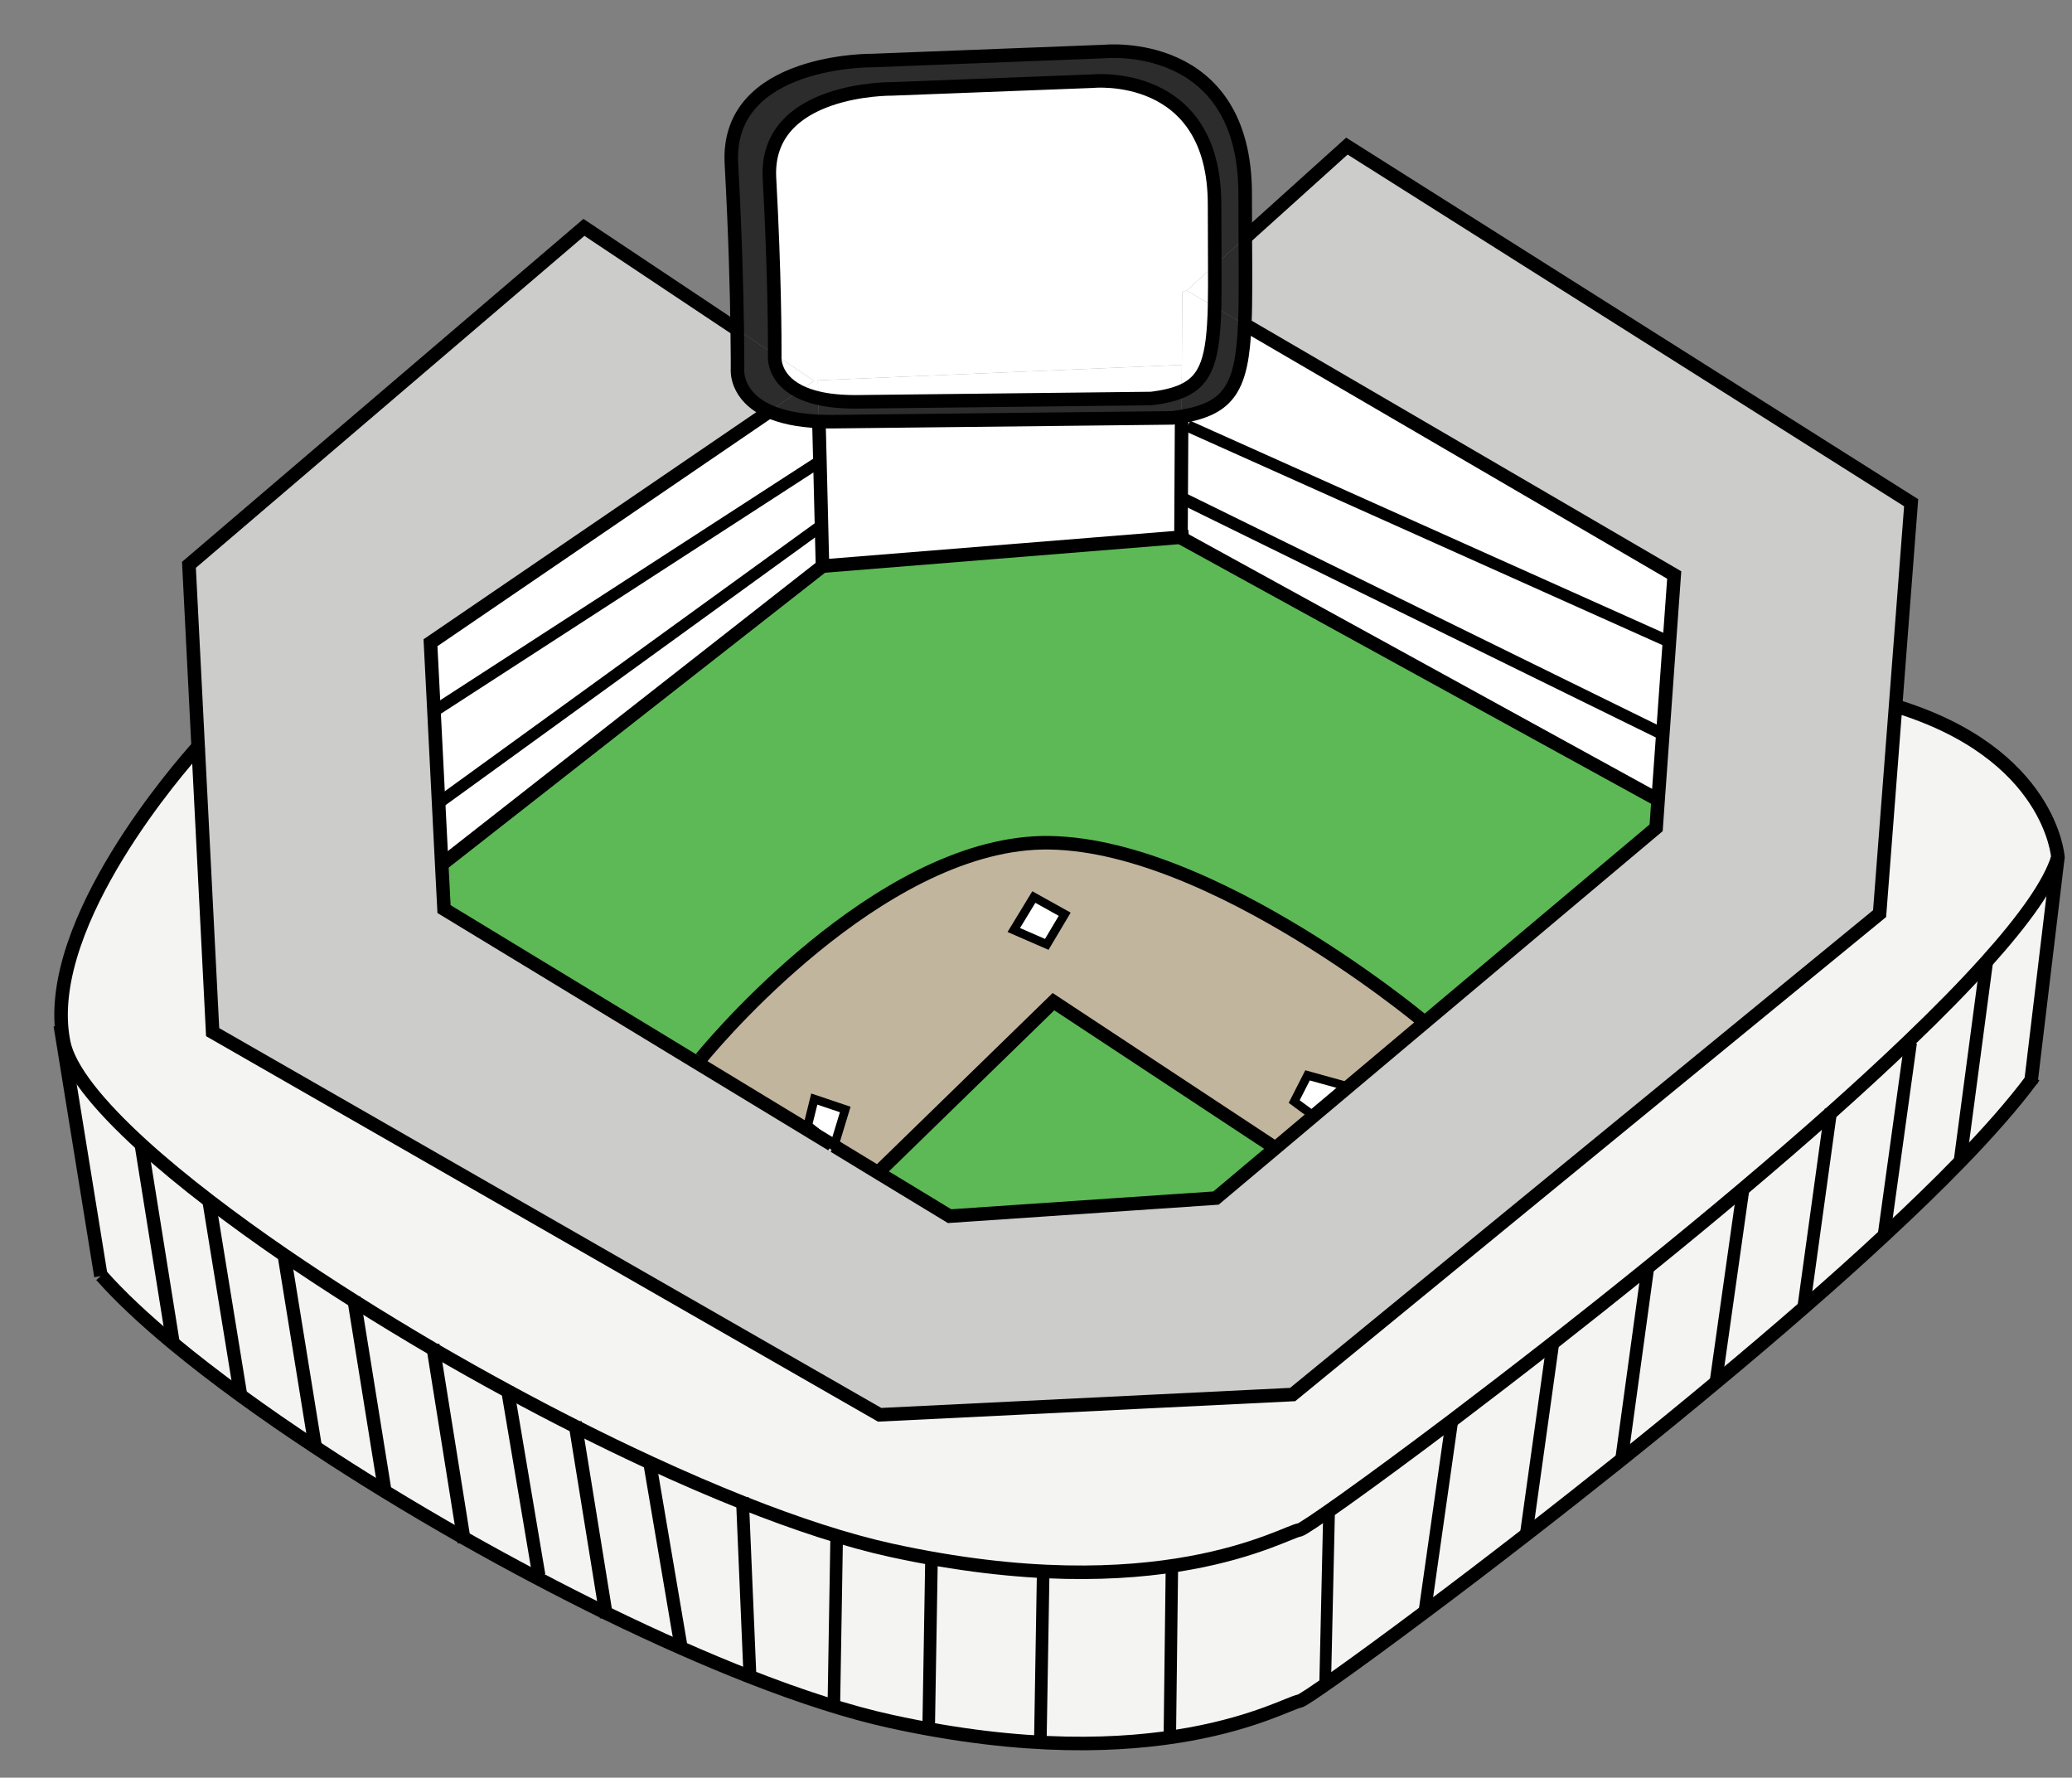<?xml version="1.0" encoding="utf-8"?>
<!-- Generator: Adobe Illustrator 21.0.0, SVG Export Plug-In . SVG Version: 6.00 Build 0)  -->
<svg version="1.1" id="Layer_2" xmlns="http://www.w3.org/2000/svg" xmlns:xlink="http://www.w3.org/1999/xlink" x="0px" y="0px"
	 viewBox="0 0 305.985 262.487" enable-background="new 0 0 305.985 262.487" xml:space="preserve">
<rect x="0" y="0" width="305.985" height="262.487" fill="#808080" stroke="none"/>
<path fill="none" stroke="#000000" stroke-width="2" stroke-miterlimit="10" d="M166.903,290.399"/>
<g id="XMLID_1_">
	<g>
		<polygon fill="#FFFFFF" points="121.322,77.894 121.462,83.594 65.232,127.644 64.772,118.564 120.902,77.904 		"/>
		<polygon fill="#FFFFFF" points="174.402,79.324 174.432,73.714 174.892,73.714 245.412,108.344 245.562,108.354 244.862,118.114 
			174.402,79.404 		"/>
		<polygon fill="#FFFFFF" points="246.532,94.774 245.562,108.354 245.412,108.344 174.892,73.714 174.432,73.714 174.492,62.904 
			175.402,62.904 		"/>
		<path fill="#FFFFFF" d="M247.242,84.904l-0.71,9.87l-71.13-31.87h-0.91v-1.4c7.13-1.21,8.92-4.35,9.33-13.59L247.242,84.904z"/>
		<path fill="#FFFFFF" d="M121.082,68.114l-0.15-5.89c0.61,0.03,1.26,0.04,1.93,0.04l50.28-0.56c0.47-0.06,0.92-0.13,1.35-0.2v1.4
			l-0.06,10.81l-0.03,5.61l-52.94,4.27l-0.14-5.7L121.082,68.114z"/>
		<polygon fill="#FFFFFF" points="121.082,68.114 121.322,77.894 120.902,77.904 64.772,118.564 64.072,104.684 64.652,104.654 		
			"/>
		<path fill="#F4F4F2" d="M303.902,126.574l-3.95,32.94c-2.66,3.57-6.24,7.64-10.5,12.03l3.93-29.59
			C298.932,135.774,302.742,130.454,303.902,126.574z"/>
		<path fill="#F4F4F2" d="M293.382,141.954c-3.27,3.65-7.17,7.61-11.49,11.75c-3.6,3.45-7.49,7.03-11.57,10.66
			c-4.18,3.72-8.56,7.49-13.01,11.25c-4.61,3.89-9.31,7.76-13.96,11.52c-4.77,3.86-9.49,7.61-14.02,11.16
			c-5.33,4.16-10.4,8.05-14.99,11.53c-12.71,9.6-21.77,15.99-22.44,16.08c-2.33,0.33-20.67,11.67-60.33,3
			c-6.43-1.41-13.9-3.85-21.91-7.03c-4.4-1.75-8.96-3.72-13.61-5.87c-3.64-1.68-7.34-3.47-11.04-5.35
			c-3.34-1.68-6.69-3.44-10.02-5.25c-3.7-2-7.37-4.07-10.98-6.17c-3.99-2.34-7.9-4.71-11.69-7.11c-3.58-2.26-7.05-4.54-10.35-6.8
			c-3.9-2.67-7.57-5.33-10.95-7.92c-3.73-2.86-7.1-5.64-10.01-8.29c-6.57-5.98-10.82-11.28-11.61-15.21
			c-0.06-0.33-0.12-0.66-0.17-0.99c-2.48-17.02,17.35-39.7,20.03-42.68l2.14,42.17l98.5,56.5l60.99-2.99l86.68-71.01l2.36-30.66
			c22.97,7,23.97,22.33,23.97,22.33C302.742,130.454,298.932,135.774,293.382,141.954z"/>
		<path fill="#F4F4F2" d="M293.382,141.954l-3.93,29.59c-3.37,3.47-7.16,7.14-11.24,10.92l3.94-28.49l-0.26-0.27
			C286.212,149.564,290.112,145.604,293.382,141.954z"/>
		<path fill="#CCCCCB" d="M279.932,104.244l-2.36,30.66l-86.68,71.01l-60.99,2.99l-98.5-56.5l-2.14-42.17l-1.36-26.83l58.33-49.83
			l22.64,15.09c0.06,3.72,0.04,5.82,0.04,5.82s-0.41,4.01,4.7,6.27l-50.04,34.15l0.5,9.78l0.7,13.88l0.46,9.08l0.34,6.59
			l37.51,22.78l19.75,11.99l0.33,0.27l0.02-0.06l6.54,3.98l10.51,6.38l39.34-2.67l8.66-7.28l5.76-4.85l16.32-13.73l34.26-28.81
			l0.29-4.12l0.7-9.76l0.97-13.58l0.71-9.87l-63.42-36.99c0.15-3.39,0.11-7.59,0.08-12.82l15-13.52l83.33,52.66L279.932,104.244z"/>
		<path fill="#F4F4F2" d="M281.892,153.704l0.26,0.27l-3.94,28.49c-3.68,3.43-7.6,6.94-11.66,10.47l-0.15-0.18l3.92-28.39
			C274.402,160.734,278.292,157.154,281.892,153.704z"/>
		<path fill="#F4F4F2" d="M270.322,164.364l-3.92,28.39l0.15,0.18c-4.25,3.71-8.65,7.45-13.09,11.14l-0.06-0.07l4-28.29l-0.09-0.1
			C261.762,171.854,266.142,168.084,270.322,164.364z"/>
		<path fill="#F4F4F2" d="M257.312,175.614l0.09,0.1l-4,28.29l0.06,0.07c-4.66,3.89-9.37,7.72-14,11.44l3.89-28.38
			C248.002,183.374,252.702,179.504,257.312,175.614z"/>
		<path fill="#5DB955" d="M174.402,79.404l70.46,38.71l-0.29,4.12l-34.26,28.81l-0.4-0.48c0,0-34.01-28.33-58.34-25.99
			c-24.34,2.33-48.01,31.66-48.01,31.66l-0.48,0.78l-37.51-22.78l-0.34-6.59l56.23-44.05l52.94-4.27V79.404z"/>
		<path fill="#F4F4F2" d="M243.352,187.134l-3.89,28.38c-4.8,3.83-9.5,7.54-13.98,11.01l-0.08-0.1l3.93-28.13
			C233.862,194.744,238.582,190.994,243.352,187.134z"/>
		<path fill="#F4F4F2" d="M229.332,198.294l-3.93,28.13l0.08,0.1c-5.45,4.23-10.56,8.12-15.07,11.49l-0.01-0.01l4-28.12l-0.06-0.06
			C218.932,206.344,224.002,202.454,229.332,198.294z"/>
		<path fill="#F4F4F2" d="M214.402,209.884l-4,28.12l0.01,0.01c-10.62,7.96-17.9,13.08-18.5,13.17c-2.34,0.34-20.67,11.67-60.34,3
			c-6.14-1.34-13.22-3.63-20.82-6.6l-1.09-25.71c8.01,3.18,15.48,5.62,21.91,7.03c39.66,8.67,58-2.67,60.33-3
			c0.67-0.09,9.73-6.48,22.44-16.08L214.402,209.884z"/>
		<path fill="#C2B59E" d="M210.312,151.044l-16.32,13.73l4.66-4.45l-5.56-1.54l-1.97,3.87l2.87,2.12l-5.76,4.85l-0.33-0.39
			l-32.33-21.33l-25.67,25l-0.18,0.29l-6.54-3.98l1.64-5.39l-4.57-1.54l-0.96,3.87l3.54,2.85l-19.75-11.99l0.48-0.78
			c0,0,23.67-29.33,48.01-31.66c24.33-2.34,58.34,25.99,58.34,25.99L210.312,151.044z M154.582,139.444l2.65-4.45l-4.56-2.54
			l-2.96,4.87L154.582,139.444z"/>
		<polygon fill="#FFFFFF" points="198.652,160.324 193.992,164.774 191.122,162.654 193.092,158.784 		"/>
		<polygon fill="#5DB955" points="187.902,169.234 188.232,169.624 179.572,176.904 140.232,179.574 129.722,173.194 
			129.902,172.904 155.572,147.904 		"/>
		<path fill="#2C2C2C" d="M183.902,35.094c0.03,5.23,0.07,9.43-0.08,12.82l-4.46-2.6c0.04-1.8,0.04-3.85,0.03-6.16L183.902,35.094z"
			/>
		<path fill="#2C2C2C" d="M183.902,35.094l-4.51,4.06c-0.01-2.62-0.03-5.58-0.03-8.93c0.02-20.08-17.97-18.24-17.97-18.24
			l-29.64,1.14c0,0-18.86-0.25-18.12,13.19c0.78,14.22,0.79,24.37,0.78,26.04l-5.54-3.69c-0.07-5.31-0.28-13.93-0.86-24.5
			c-0.86-15.52,20.9-15.23,20.9-15.23l34.23-1.33c0,0,20.76-2.12,20.74,21.07C183.882,30.974,183.892,33.104,183.902,35.094z"/>
		<path fill="#2C2C2C" d="M179.362,45.314l4.46,2.6c-0.41,9.24-2.2,12.38-9.33,13.59l0.02-3.74
			C178.272,56.144,179.172,52.744,179.362,45.314z"/>
		<path fill="#FFFFFF" d="M179.392,39.154c0.01,2.31,0.01,4.36-0.03,6.16l-4.13-2.41L179.392,39.154z"/>
		<path fill="#FFFFFF" d="M179.392,39.154l-4.16,3.75l-0.64,0.19l-0.06,10.81h-0.63l-53.12,2.25l0.07,2.64
			c-1.16-0.27-2.1-0.62-2.88-1.02l2.26-1.54l-5.82-3.88c0.01-1.67,0-11.82-0.78-26.04c-0.74-13.44,18.12-13.19,18.12-13.19
			l29.64-1.14c0,0,17.99-1.84,17.97,18.24C179.362,33.574,179.382,36.534,179.392,39.154z"/>
		<path fill="#FFFFFF" d="M175.232,42.904l4.13,2.41c-0.19,7.43-1.09,10.83-4.85,12.45l0.02-3.86l0.06-10.81L175.232,42.904z"/>
		<path fill="#FFFFFF" d="M174.532,53.904l-0.02,3.86c-1.18,0.51-2.65,0.85-4.46,1.08l-43.55,0.49c-2.29,0.01-4.15-0.19-5.65-0.54
			l-0.07-2.64l53.12-2.25H174.532z"/>
		<path fill="#2C2C2C" d="M174.512,57.764l-0.02,3.74c-0.43,0.07-0.88,0.14-1.35,0.2l-50.28,0.56c-0.67,0-1.32-0.01-1.93-0.04
			l-0.08-3.43c1.5,0.35,3.36,0.55,5.65,0.54l43.55-0.49C171.862,58.614,173.332,58.274,174.512,57.764z"/>
		<polygon fill="#FFFFFF" points="157.232,134.994 154.582,139.444 149.712,137.324 152.672,132.454 		"/>
		<polygon fill="#FFFFFF" points="124.822,163.824 123.182,169.214 122.832,169.004 119.292,166.154 120.252,162.284 		"/>
		<polygon fill="#FFFFFF" points="123.182,169.214 123.162,169.274 122.832,169.004 		"/>
		<path fill="#FFFFFF" d="M120.932,62.224l0.15,5.89l-56.43,36.54l-0.58,0.03l-0.5-9.78l50.04-34.15
			C115.342,61.514,117.712,62.084,120.932,62.224z"/>
		<path fill="#2C2C2C" d="M120.852,58.794l0.08,3.43c-3.22-0.14-5.59-0.71-7.32-1.47l4.36-2.98
			C118.752,58.174,119.692,58.524,120.852,58.794z"/>
		<path fill="#FFFFFF" d="M120.232,56.234l-2.26,1.54c-3.89-1.99-3.56-5.18-3.56-5.18s0-0.08,0-0.24L120.232,56.234z"/>
		<path fill="#2C2C2C" d="M117.972,57.774l-4.36,2.98c-5.11-2.26-4.7-6.27-4.7-6.27s0.02-2.1-0.04-5.82l5.54,3.69
			c0,0.16,0,0.24,0,0.24S114.082,55.784,117.972,57.774z"/>
		<path fill="#F4F4F2" d="M109.662,221.874l1.09,25.71c-3.29-1.29-6.69-2.71-10.15-4.24l-4.62-27.2l0.07-0.14
			C100.702,218.154,105.262,220.124,109.662,221.874z"/>
		<path fill="#F4F4F2" d="M95.982,216.144l4.62,27.2c-3.65-1.61-7.38-3.35-11.14-5.18l-4.45-27.51c3.7,1.88,7.4,3.67,11.04,5.35
			L95.982,216.144z"/>
		<path fill="#F4F4F2" d="M85.012,210.654l4.45,27.51c-3.36-1.65-6.74-3.37-10.12-5.15l0.23-0.44l-4.58-27.17
			C78.322,207.214,81.672,208.974,85.012,210.654z"/>
		<path fill="#F4F4F2" d="M74.992,205.404l4.58,27.17l-0.23,0.44c-3.65-1.92-7.29-3.91-10.88-5.94l-4.45-27.84
			C67.622,201.334,71.292,203.404,74.992,205.404z"/>
		<path fill="#F4F4F2" d="M68.462,227.074c-3.94-2.24-7.83-4.53-11.62-6.85l-4.52-28.1c3.79,2.4,7.7,4.77,11.69,7.11L68.462,227.074
			z"/>
		<path fill="#F4F4F2" d="M52.322,192.124l4.52,28.1c-3.53-2.16-6.97-4.35-10.28-6.54l-4.59-28.36
			C45.272,187.584,48.742,189.864,52.322,192.124z"/>
		<path fill="#F4F4F2" d="M41.972,185.324l4.59,28.36c-3.87-2.55-7.57-5.11-11.02-7.62l-4.64-28.5l0.12-0.16
			C34.402,179.994,38.072,182.654,41.972,185.324z"/>
		<path fill="#F4F4F2" d="M30.902,177.564l4.64,28.5c-3.61-2.63-6.96-5.22-9.98-7.72l-4.66-29.11l0.11-0.12
			c2.91,2.65,6.28,5.43,10.01,8.29L30.902,177.564z"/>
		<path fill="#F4F4F2" d="M20.902,169.234l4.66,29.11c-4.28-3.55-7.88-6.93-10.6-10l-0.07,0.01l-5.74-35.43l0.08-0.01
			c0.05,0.33,0.11,0.66,0.17,0.99c0.79,3.93,5.04,9.23,11.61,15.21L20.902,169.234z"/>
	</g>
	<g>
		<polyline fill="none" stroke="#000000" stroke-width="2" stroke-miterlimit="10" points="183.902,35.094 198.902,21.574 
			282.232,74.234 279.932,104.244 277.572,134.904 190.892,205.914 129.902,208.904 31.402,152.404 29.262,110.234 27.902,83.404 
			86.232,33.574 108.872,48.664 		"/>
		<polyline fill="none" stroke="#000000" stroke-width="2" stroke-miterlimit="10" points="123.182,169.214 129.722,173.194 
			140.232,179.574 179.572,176.904 188.232,169.624 193.992,164.774 210.312,151.044 244.572,122.234 244.862,118.114 
			245.562,108.354 246.532,94.774 247.242,84.904 183.822,47.914 		"/>
		<polyline fill="none" stroke="#000000" stroke-width="2" stroke-miterlimit="10" points="113.612,60.754 63.572,94.904 
			64.072,104.684 64.772,118.564 65.232,127.644 65.572,134.234 103.082,157.014 122.832,169.004 		"/>
		<polyline fill="none" stroke="#000000" stroke-width="2" stroke-miterlimit="10" points="64.902,127.904 65.232,127.644 
			121.462,83.594 121.322,77.894 121.082,68.114 120.932,62.224 		"/>
		<polyline fill="none" stroke="#000000" stroke-width="2" stroke-miterlimit="10" points="174.492,61.504 174.492,62.904 
			174.432,73.714 174.402,79.324 174.402,79.404 244.862,118.114 245.402,118.404 		"/>
		<path fill="none" stroke="#000000" stroke-width="2" stroke-miterlimit="10" d="M29.572,109.904c0,0-0.1,0.11-0.31,0.33
			c-2.68,2.98-22.51,25.66-20.03,42.68c0.05,0.33,0.11,0.66,0.17,0.99c0.79,3.93,5.04,9.23,11.61,15.21
			c2.91,2.65,6.28,5.43,10.01,8.29c3.38,2.59,7.05,5.25,10.95,7.92c3.3,2.26,6.77,4.54,10.35,6.8c3.79,2.4,7.7,4.77,11.69,7.11
			c3.61,2.1,7.28,4.17,10.98,6.17c3.33,1.81,6.68,3.57,10.02,5.25c3.7,1.88,7.4,3.67,11.04,5.35c4.65,2.15,9.21,4.12,13.61,5.87
			c8.01,3.18,15.48,5.62,21.91,7.03c39.66,8.67,58-2.67,60.33-3c0.67-0.09,9.73-6.48,22.44-16.08c4.59-3.48,9.66-7.37,14.99-11.53
			c4.53-3.55,9.25-7.3,14.02-11.16c4.65-3.76,9.35-7.63,13.96-11.52c4.45-3.76,8.83-7.53,13.01-11.25
			c4.08-3.63,7.97-7.21,11.57-10.66c4.32-4.14,8.22-8.1,11.49-11.75c5.55-6.18,9.36-11.5,10.52-15.38c0,0-1-15.33-23.97-22.33
			c-0.01,0-0.02-0.01-0.03-0.01"/>
		<polyline fill="none" stroke="#000000" stroke-width="2" stroke-miterlimit="10" points="129.902,172.904 155.572,147.904 
			187.902,169.234 		"/>
		<path fill="none" stroke="#000000" stroke-width="2" stroke-miterlimit="10" d="M103.562,156.234c0,0,23.67-29.33,48.01-31.66
			c24.33-2.34,58.34,25.99,58.34,25.99"/>
		<path fill="none" stroke="#000000" stroke-width="2" stroke-miterlimit="10" d="M120.932,62.224c0.61,0.03,1.26,0.04,1.93,0.04
			l50.28-0.56c0.47-0.06,0.92-0.13,1.35-0.2c7.13-1.21,8.92-4.35,9.33-13.59c0.15-3.39,0.11-7.59,0.08-12.82
			c-0.01-1.99-0.02-4.12-0.02-6.42c0.02-23.19-20.74-21.07-20.74-21.07l-34.23,1.33c0,0-21.76-0.29-20.9,15.23
			c0.58,10.57,0.79,19.19,0.86,24.5c0.06,3.72,0.04,5.82,0.04,5.82s-0.41,4.01,4.7,6.27
			C115.342,61.514,117.712,62.084,120.932,62.224z"/>
		<path fill="none" stroke="#000000" stroke-width="2" stroke-miterlimit="10" d="M120.852,58.794c1.5,0.35,3.36,0.55,5.65,0.54
			l43.55-0.49c1.81-0.23,3.28-0.57,4.46-1.08c3.76-1.62,4.66-5.02,4.85-12.45c0.04-1.8,0.04-3.85,0.03-6.16
			c-0.01-2.62-0.03-5.58-0.03-8.93c0.02-20.08-17.97-18.24-17.97-18.24l-29.64,1.14c0,0-18.86-0.25-18.12,13.19
			c0.78,14.22,0.79,24.37,0.78,26.04c0,0.16,0,0.24,0,0.24s-0.33,3.19,3.56,5.18C118.752,58.174,119.692,58.524,120.852,58.794z"/>
		<polyline fill="none" stroke="#000000" stroke-width="2" stroke-miterlimit="10" points="121.462,83.594 174.402,79.324 
			175.572,79.234 		"/>
		<polygon fill="none" stroke="#000000" stroke-width="1.271" stroke-miterlimit="10" points="152.672,132.454 149.712,137.324 
			154.582,139.444 157.232,134.994 		"/>
		<polygon fill="none" stroke="#000000" stroke-width="1.271" stroke-miterlimit="10" points="193.092,158.784 191.122,162.654 
			193.992,164.774 198.652,160.324 		"/>
		<polygon fill="none" stroke="#000000" stroke-width="1.271" stroke-miterlimit="10" points="123.182,169.214 124.822,163.824 
			120.252,162.284 119.292,166.154 122.832,169.004 123.162,169.274 		"/>
		<path fill="none" stroke="#000000" stroke-width="2" stroke-miterlimit="10" d="M300.362,158.944c-0.14,0.19-0.27,0.38-0.41,0.57
			c-2.66,3.57-6.24,7.64-10.5,12.03c-3.37,3.47-7.16,7.14-11.24,10.92c-3.68,3.43-7.6,6.94-11.66,10.47
			c-4.25,3.71-8.65,7.45-13.09,11.14c-4.66,3.89-9.37,7.72-14,11.44c-4.8,3.83-9.5,7.54-13.98,11.01
			c-5.45,4.23-10.56,8.12-15.07,11.49c-10.62,7.96-17.9,13.08-18.5,13.17c-2.34,0.34-20.67,11.67-60.34,3
			c-6.14-1.34-13.22-3.63-20.82-6.6c-3.29-1.29-6.69-2.71-10.15-4.24c-3.65-1.61-7.38-3.35-11.14-5.18
			c-3.36-1.65-6.74-3.37-10.12-5.15c-3.65-1.92-7.29-3.91-10.88-5.94c-3.94-2.24-7.83-4.53-11.62-6.85
			c-3.53-2.16-6.97-4.35-10.28-6.54c-3.87-2.55-7.57-5.11-11.02-7.62c-3.61-2.63-6.96-5.22-9.98-7.72c-4.28-3.55-7.88-6.93-10.6-10"
			/>
		<polyline fill="none" stroke="#000000" stroke-width="2" stroke-miterlimit="10" points="8.902,151.404 9.152,152.924 
			14.892,188.354 14.902,188.404 		"/>
		<polyline fill="none" stroke="#000000" stroke-width="1.983" stroke-miterlimit="10" points="20.902,169.234 25.562,198.344 
			25.572,198.404 		"/>
		<polyline fill="none" stroke="#000000" stroke-width="1.966" stroke-miterlimit="10" points="30.902,177.564 35.542,206.064 
			35.572,206.244 		"/>
		<polyline fill="none" stroke="#000000" stroke-width="1.972" stroke-miterlimit="10" points="41.902,184.904 41.972,185.324 
			46.562,213.684 46.572,213.744 		"/>
		<polyline fill="none" stroke="#000000" stroke-width="1.978" stroke-miterlimit="10" points="52.232,191.564 52.322,192.124 
			56.842,220.224 56.902,220.574 		"/>
		<polyline fill="none" stroke="#000000" stroke-width="1.983" stroke-miterlimit="10" points="63.902,198.564 64.012,199.234 
			68.462,227.074 68.572,227.744 		"/>
		<polyline fill="none" stroke="#000000" stroke-width="1.932" stroke-miterlimit="10" points="74.902,204.884 74.992,205.404 
			79.572,232.574 		"/>
		<polyline fill="none" stroke="#000000" stroke-width="1.972" stroke-miterlimit="10" points="84.902,209.984 85.012,210.654 
			89.462,238.164 89.572,238.824 		"/>
		<polyline fill="none" stroke="#000000" stroke-width="1.926" stroke-miterlimit="10" points="95.982,216.144 100.602,243.344 
			100.652,243.664 		"/>
		<polyline fill="none" stroke="#000000" stroke-width="1.898" stroke-miterlimit="10" points="109.632,221.114 109.662,221.874 
			110.752,247.584 110.782,248.204 		"/>
		<polyline fill="none" stroke="#000000" stroke-width="2" stroke-miterlimit="10" points="303.902,126.574 299.952,159.514 
			299.902,159.904 		"/>
		<polyline fill="none" stroke="#000000" stroke-width="1.901" stroke-miterlimit="10" points="293.402,141.814 293.382,141.954 
			289.452,171.544 289.402,171.914 		"/>
		<polyline fill="none" stroke="#000000" stroke-width="1.864" stroke-miterlimit="10" points="282.152,153.974 278.212,182.464 
			278.152,182.924 		"/>
		<polyline fill="none" stroke="#000000" stroke-width="1.864" stroke-miterlimit="10" points="270.402,163.804 270.322,164.364 
			266.402,192.754 		"/>
		
			<line fill="none" stroke="#000000" stroke-width="1.843" stroke-miterlimit="10" x1="257.402" y1="175.714" x2="253.402" y2="204.004"/>
		<polyline fill="none" stroke="#000000" stroke-width="1.869" stroke-miterlimit="10" points="243.402,186.804 243.352,187.134 
			239.462,215.514 239.402,215.924 		"/>
		<polyline fill="none" stroke="#000000" stroke-width="1.853" stroke-miterlimit="10" points="229.402,197.804 229.332,198.294 
			225.402,226.424 		"/>
		
			<line fill="none" stroke="#000000" stroke-width="1.837" stroke-miterlimit="10" x1="214.402" y1="209.884" x2="210.402" y2="238.004"/>
		<polyline fill="none" stroke="#000000" stroke-width="1.726" stroke-miterlimit="10" points="64.652,104.654 121.082,68.114 
			121.402,67.904 		"/>
		<polyline fill="none" stroke="#000000" stroke-width="1.726" stroke-miterlimit="10" points="64.652,118.654 64.772,118.564 
			120.902,77.904 		"/>
		<polyline fill="none" stroke="#000000" stroke-width="1.716" stroke-miterlimit="10" points="175.402,62.904 246.532,94.774 
			246.822,94.904 		"/>
		
			<line fill="none" stroke="#000000" stroke-width="1.774" stroke-miterlimit="10" x1="174.892" y1="73.714" x2="245.412" y2="108.344"/>
	</g>
</g>
<line fill="none" stroke="#000000" stroke-width="1.857" stroke-miterlimit="10" x1="123.562" y1="226.606" x2="123.126" y2="252.61"/>
<line fill="none" stroke="#000000" stroke-width="1.857" stroke-miterlimit="10" x1="137.562" y1="230.106" x2="137.126" y2="256.11"/>
<line fill="none" stroke="#000000" stroke-width="1.857" stroke-miterlimit="10" x1="154.062" y1="231.606" x2="153.626" y2="257.61"/>
<line fill="none" stroke="#000000" stroke-width="1.834" stroke-miterlimit="10" x1="173.065" y1="231.101" x2="172.755" y2="256.471"/>
<line fill="none" stroke="#000000" stroke-width="1.726" stroke-miterlimit="10" x1="196.264" y1="223.538" x2="195.696" y2="248.674"/>
</svg>
